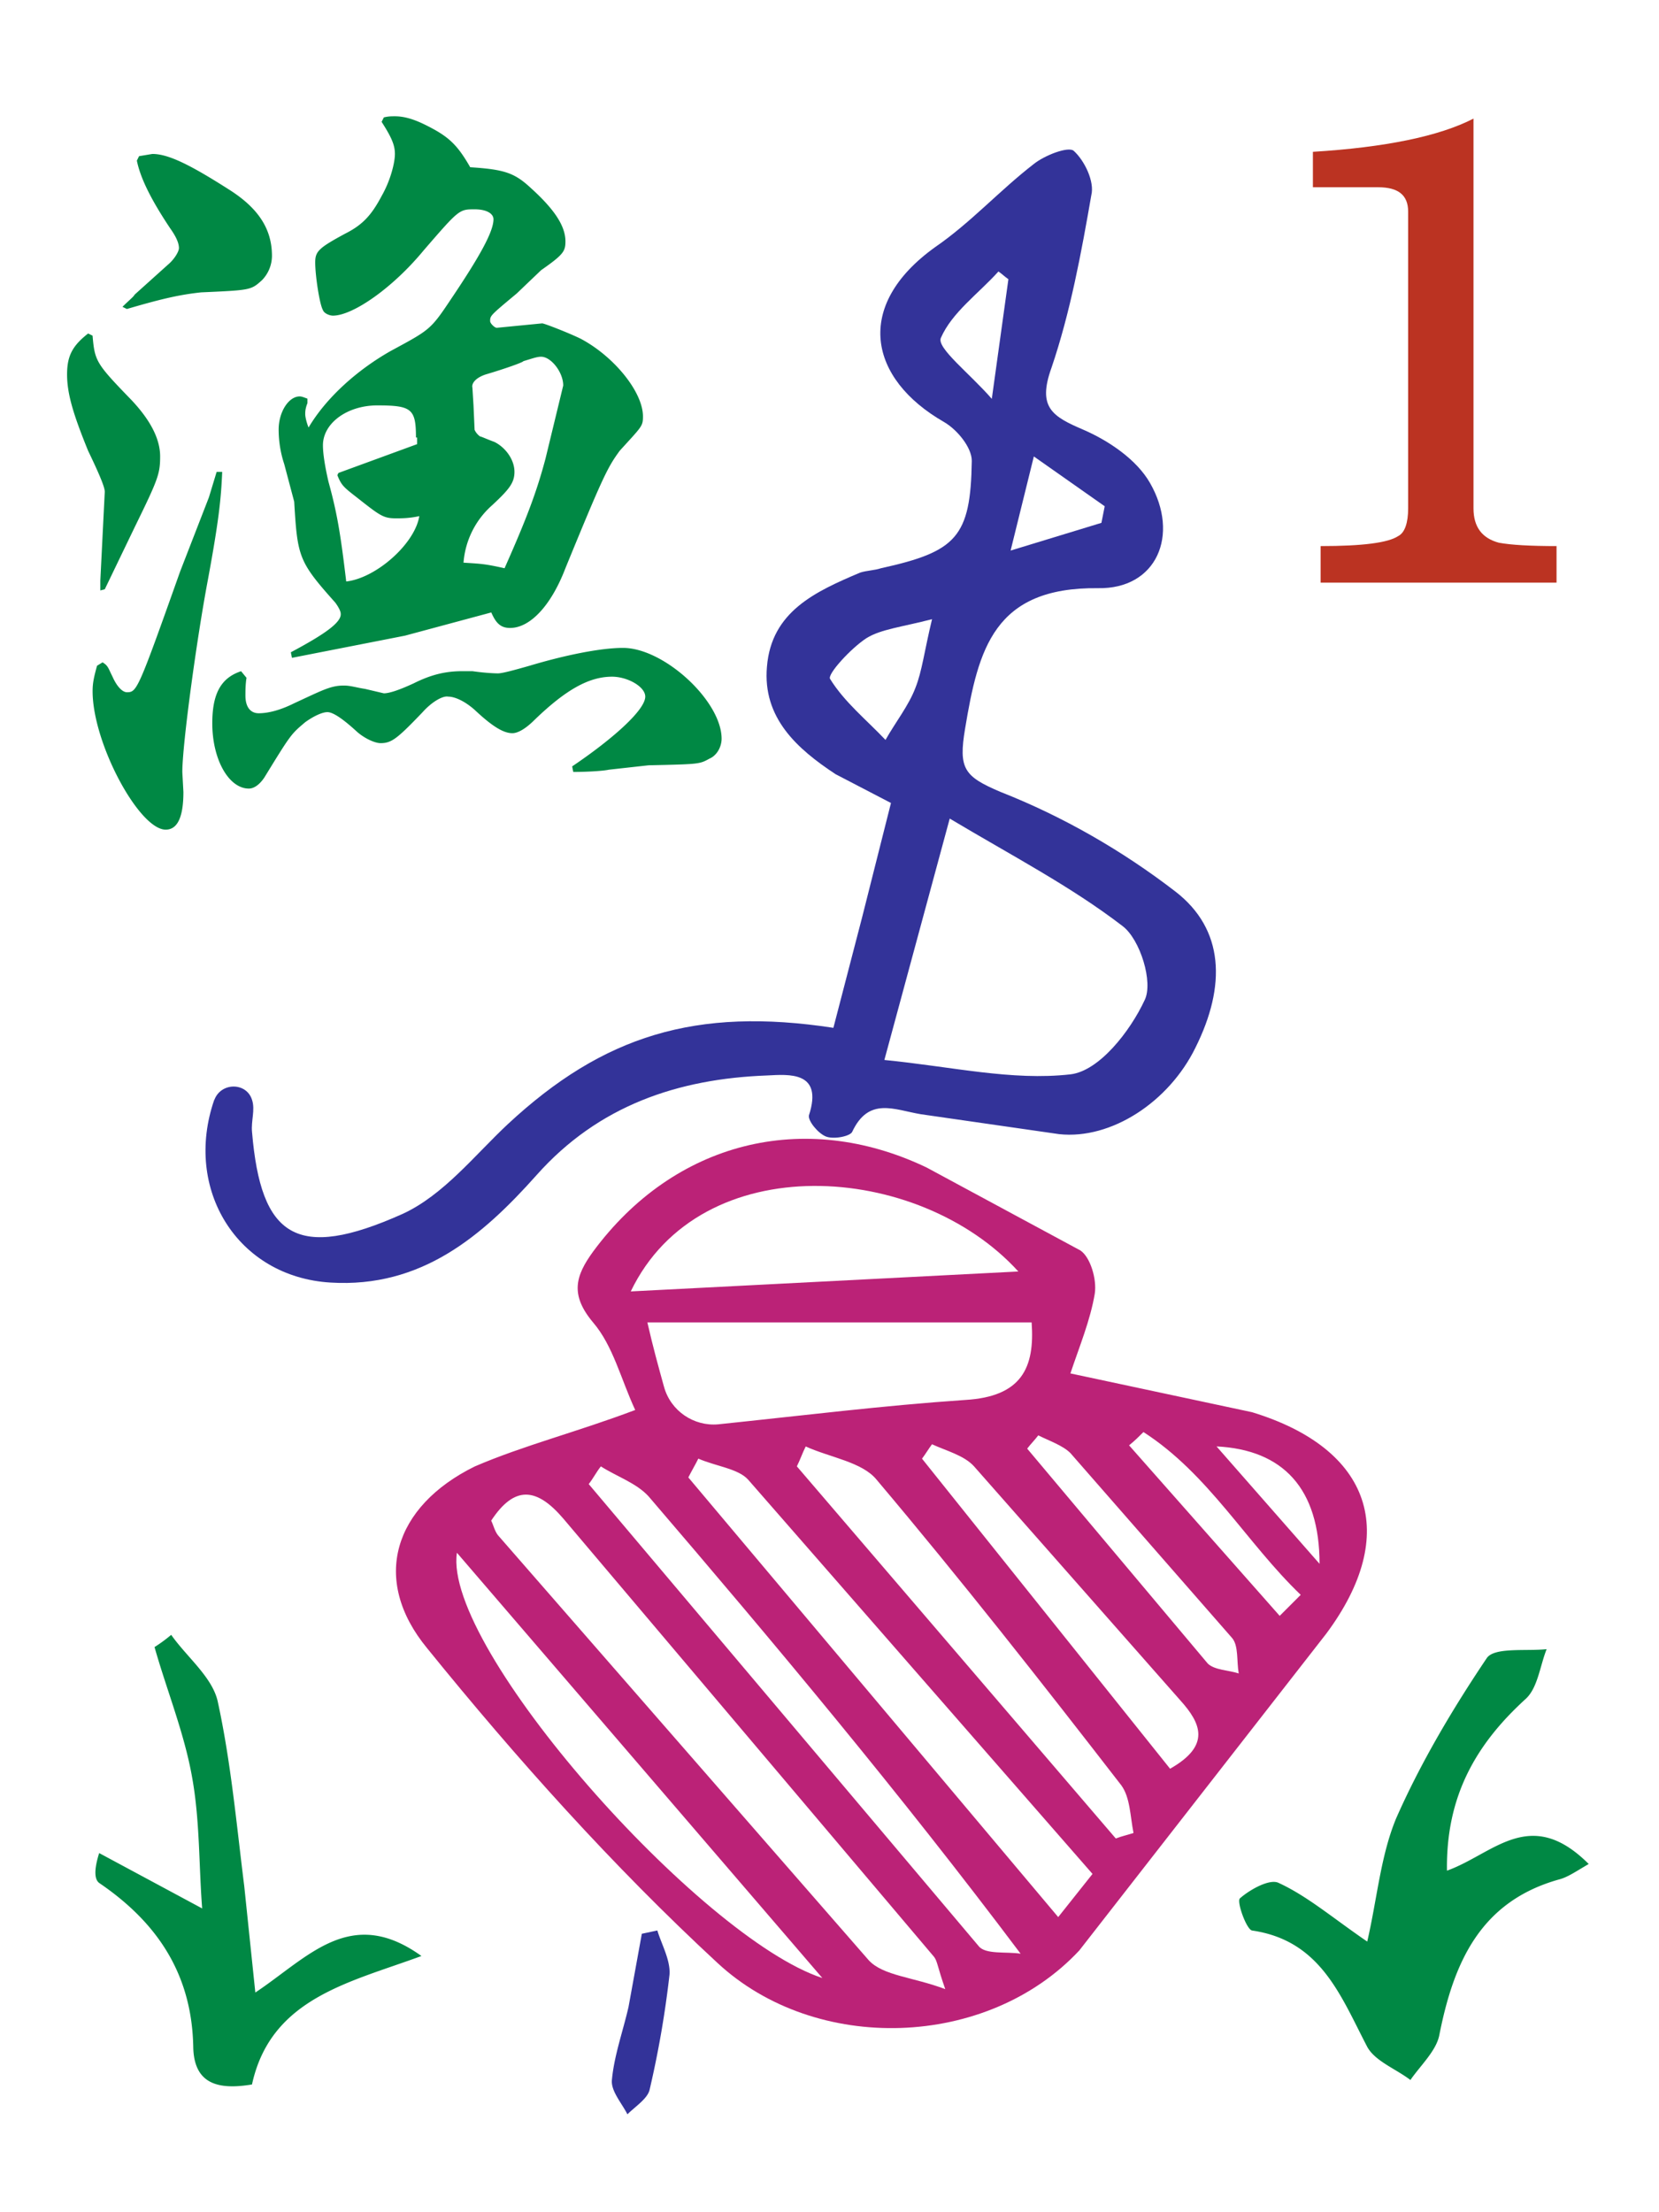 <svg xmlns="http://www.w3.org/2000/svg" width="150" height="200" viewBox="0 0 39.7 52.9"><path d="M2.215 8.015c.053.609.08.662.928 1.537.45.477.689.928.689 1.352s-.053.556-.61 1.696l-.715 1.484-.106.027v-.239l.106-2.12c0-.08-.053-.265-.398-.981-.345-.848-.504-1.352-.504-1.828 0-.45.133-.689.504-.98zm.239 7.817c.133.079.133.132.239.344.106.239.239.371.345.371.239 0 .265-.053 1.272-2.888l.689-1.775.185-.609h.133c-.026.636-.08 1.166-.345 2.597-.265 1.404-.609 3.922-.609 4.585l.026.477c0 .583-.133.901-.424.901-.636 0-1.749-2.067-1.749-3.312 0-.186.026-.318.106-.61zm.477-8.507c.159-.159.265-.239.291-.292l.795-.715c.159-.133.265-.318.265-.398 0-.132-.08-.291-.212-.477-.477-.715-.715-1.219-.795-1.617l.053-.106.318-.053c.371 0 .874.239 1.828.848.715.45 1.034.954 1.034 1.59a.84.84 0 0 1-.239.583c-.265.238-.265.238-1.458.291-.477.053-.874.133-1.775.398zm2.968 8.877c-.026.159-.026.318-.026.424 0 .291.133.424.318.424.239 0 .53-.08.848-.239.689-.318.875-.424 1.192-.424.159 0 .318.053.504.08l.45.106c.133 0 .371-.08.715-.239.424-.212.769-.291 1.166-.291h.238c.371.053.61.053.61.053.106 0 .398-.08.769-.186.795-.238 1.669-.424 2.226-.424.981 0 2.359 1.272 2.359 2.173 0 .186-.106.398-.291.477-.239.132-.239.132-1.457.159l-.954.106c-.106.026-.477.053-.848.053l-.026-.133c.981-.662 1.749-1.352 1.749-1.669 0-.238-.424-.477-.795-.477-.556 0-1.113.318-1.855 1.034-.212.212-.398.318-.53.318-.212 0-.477-.159-.901-.557-.239-.212-.477-.318-.636-.318-.133-.026-.398.133-.61.371-.61.636-.742.742-1.007.742-.133 0-.371-.106-.556-.265-.345-.318-.583-.477-.715-.477s-.345.106-.53.239c-.345.291-.345.291-.98 1.325-.106.159-.239.265-.371.265-.477 0-.875-.689-.875-1.563 0-.715.212-1.087.689-1.245zm1.458-6.572c-.053.132-.053.212-.053.265s.026.185.08.318c.424-.716 1.166-1.378 1.961-1.829.928-.503.954-.503 1.431-1.219.715-1.06 1.033-1.643 1.033-1.935 0-.132-.159-.238-.45-.238-.371 0-.371 0-1.219.98-.742.901-1.696 1.564-2.173 1.564-.08 0-.212-.053-.239-.133-.08-.132-.185-.822-.185-1.139 0-.265.08-.345.715-.689.424-.212.636-.451.874-.901.212-.371.318-.795.318-1.007s-.08-.397-.318-.768l.053-.106c.106-.027.185-.027.265-.027.239 0 .477.08.742.212.53.265.742.451 1.06 1.007.821.053 1.06.133 1.457.503.556.504.822.901.822 1.272 0 .239-.053.318-.583.689l-.583.557c-.636.53-.636.53-.636.662 0 .053.106.159.159.159l1.086-.106c.053 0 .663.239.928.371.795.424 1.484 1.272 1.484 1.855 0 .238-.026.238-.556.822-.291.398-.398.61-1.299 2.809-.344.901-.848 1.431-1.325 1.431-.239 0-.345-.133-.45-.371l-2.067.556-2.703.53-.026-.133c.795-.424 1.219-.715 1.193-.927 0-.053-.053-.159-.133-.265-.875-.98-.901-1.087-.98-2.412l-.239-.901c-.088-.265-.132-.542-.133-.822 0-.424.239-.795.504-.795.053 0 .106.026.185.053zm2.597.822c0-.689-.106-.768-.928-.768-.715 0-1.298.424-1.298.954 0 .212.053.53.133.874.212.768.291 1.272.424 2.385.715-.08 1.643-.901 1.749-1.564-.239.053-.424.053-.556.053-.291 0-.371-.053-.875-.45-.371-.291-.424-.318-.53-.583l.026-.053 1.882-.689v-.159zm1.14 2.995c.424.027.504.027.98.133.53-1.193.769-1.829.98-2.623l.424-1.749c0-.318-.291-.689-.53-.689-.106 0-.239.053-.424.106 0 .026-.45.185-.901.318-.239.079-.344.212-.318.318l.026.424.026.583a.39.39 0 0 0 .132.159c.026 0 .133.053.345.132.265.133.477.424.477.715 0 .265-.133.424-.53.795a2.04 2.04 0 0 0-.689 1.378z" fill="#084"/><path d="M37.274 13.05c-.663 0-1.113-.027-1.404-.08-.398-.106-.609-.371-.609-.822V2.821c-.822.424-2.12.689-3.843.795v.848h1.563c.477 0 .716.185.716.583v7.102c0 .344-.08.583-.239.662-.239.159-.848.239-1.855.239v.874h5.645v-.874z" fill="#b32"/><path d="M15.2 33.72c-.344-.742-.53-1.537-1.007-2.093-.556-.663-.424-1.113 0-1.696 1.935-2.623 5.035-3.418 7.977-2.014l3.684 1.987c.238.159.397.689.344 1.034-.106.636-.371 1.272-.583 1.908l4.346.928c2.862.874 3.551 2.915 1.776 5.3l-5.909 7.579c-2.2 2.358-6.307 2.491-8.666.292-2.491-2.305-4.797-4.876-6.943-7.526-1.352-1.643-.795-3.392 1.14-4.346 1.166-.503 2.438-.822 3.842-1.352zm7.42 13.859c-.186-.53-.186-.663-.265-.769l-8.878-10.494c-.636-.742-1.166-.795-1.723.053.053.106.08.239.159.345l8.878 10.176c.345.371 1.06.398 1.829.689zm-6.731-14.416c.159.583.716.954 1.299.901 2.04-.212 3.948-.45 5.909-.583 1.351-.079 1.669-.768 1.59-1.855h-9.195c.132.583.265 1.06.397 1.537zm8.48-2.756c-2.385-2.623-7.605-2.995-9.275.477zm-7.658 4.478c-.079.159-.159.291-.239.45l8.851 10.52.821-1.033-8.241-9.434c-.239-.265-.768-.318-1.192-.503zm-2.332.185c-.106.132-.185.291-.291.424l9.328 11.051c.159.212.663.132 1.007.186-2.889-3.843-5.883-7.42-8.904-10.945-.291-.318-.769-.477-1.14-.715zm-3.445 2.067c-.345 2.279 5.83 9.222 8.745 10.176zm8.347-2.544c-.079.159-.133.318-.212.477l7.632 8.904c.133-.053.265-.079.424-.132-.079-.398-.079-.848-.291-1.139-1.908-2.465-3.843-4.929-5.857-7.314-.344-.424-1.113-.53-1.696-.795zM28 42.305c.981-.556.742-1.087.239-1.643l-4.929-5.591c-.239-.265-.663-.371-1.007-.53-.079.106-.159.239-.239.345zm-3.154-7.977c-.079.106-.186.212-.265.318l4.32 5.141c.159.159.503.159.742.238-.053-.291 0-.662-.159-.848l-3.869-4.425c-.186-.185-.504-.291-.769-.424zm5.777 4.319l.503-.503c-1.299-1.246-2.2-2.888-3.763-3.895-.106.106-.212.212-.344.318zm.954-1.245c0-1.802-.874-2.73-2.465-2.809z" fill="#b27"/><path d="M5.13 26.3c.159-.424.769-.424.901 0 .08.238-.026.503 0 .768.212 2.517 1.06 3.1 3.604 1.961.98-.451 1.723-1.404 2.517-2.147 2.279-2.12 4.505-2.809 7.791-2.305l.689-2.65.689-2.73-1.325-.689c-.928-.61-1.749-1.352-1.643-2.57.106-1.325 1.166-1.802 2.226-2.252.159-.053.344-.053.503-.106 1.802-.398 2.146-.742 2.173-2.57 0-.318-.344-.742-.663-.928-1.802-1.033-2.173-2.782-.212-4.187.848-.583 1.537-1.352 2.358-1.987.265-.212.822-.424.954-.318.265.238.503.742.424 1.06-.239 1.378-.503 2.809-.954 4.134-.344.954.026 1.166.768 1.484.61.265 1.272.715 1.59 1.272.715 1.245.159 2.544-1.246 2.517-2.491-.027-2.862 1.457-3.18 3.365-.159.954-.026 1.139.848 1.51 1.484.583 2.915 1.404 4.187 2.385 1.166.901 1.219 2.252.477 3.737-.636 1.298-2.014 2.2-3.259 2.067l-3.312-.477c-.636-.106-1.246-.424-1.643.424-.053.106-.451.186-.636.106s-.424-.371-.398-.503c.345-1.06-.477-.981-1.007-.954-2.12.079-4.028.715-5.512 2.385-1.299 1.457-2.756 2.703-4.929 2.57-2.226-.133-3.525-2.226-2.783-4.373zm16.033-.954c1.616.159 3.047.503 4.452.344.689-.079 1.431-1.033 1.776-1.775.212-.424-.106-1.457-.53-1.775-1.245-.954-2.624-1.669-4.134-2.57zm1.14-10.547c-.716.186-1.219.239-1.564.451-.371.238-.954.874-.874.98.345.557.874.981 1.325 1.458.239-.424.556-.822.716-1.246.159-.397.212-.874.398-1.643zm1.828-8.135c-.079-.053-.159-.132-.238-.185-.477.53-1.113.98-1.378 1.59-.106.239.689.848 1.219 1.458l.397-2.862zm.053 6.493l2.173-.663.079-.397-1.696-1.192-.556 2.252z" fill="#339"/><path d="M38.017 44.585c-.318.185-.504.318-.715.371-1.882.53-2.518 1.988-2.862 3.737-.08.371-.451.716-.689 1.06-.345-.265-.848-.451-1.034-.795-.636-1.219-1.113-2.544-2.756-2.782-.133-.026-.371-.689-.291-.768.239-.212.716-.477.928-.371.689.318 1.272.822 2.12 1.404.239-1.034.318-2.041.689-2.942.583-1.325 1.352-2.623 2.173-3.843.185-.265.954-.159 1.431-.212-.159.398-.212.928-.503 1.192-1.193 1.087-1.908 2.332-1.882 4.108 1.113-.398 1.987-1.564 3.392-.159zM4.096 39.1c.371.53.98 1.007 1.113 1.59.318 1.457.45 2.941.636 4.426l.265 2.544c1.272-.848 2.279-2.093 3.975-.874-1.723.636-3.604 1.007-4.055 3.074-.795.132-1.378 0-1.405-.874-.026-1.749-.848-2.994-2.252-3.948-.106-.079-.133-.292 0-.715l2.465 1.325c-.08-1.007-.053-2.094-.239-3.127-.185-1.06-.609-2.094-.901-3.127a3.6 3.6 0 0 0 .398-.292z" fill="#084"/><path d="M15.73 46.175c.106.345.318.716.291 1.06a23.95 23.95 0 0 1-.477 2.756c-.053.212-.344.398-.53.583-.133-.265-.398-.557-.371-.822.053-.583.265-1.166.398-1.749l.318-1.749.371-.079z" fill="#339"/></svg>